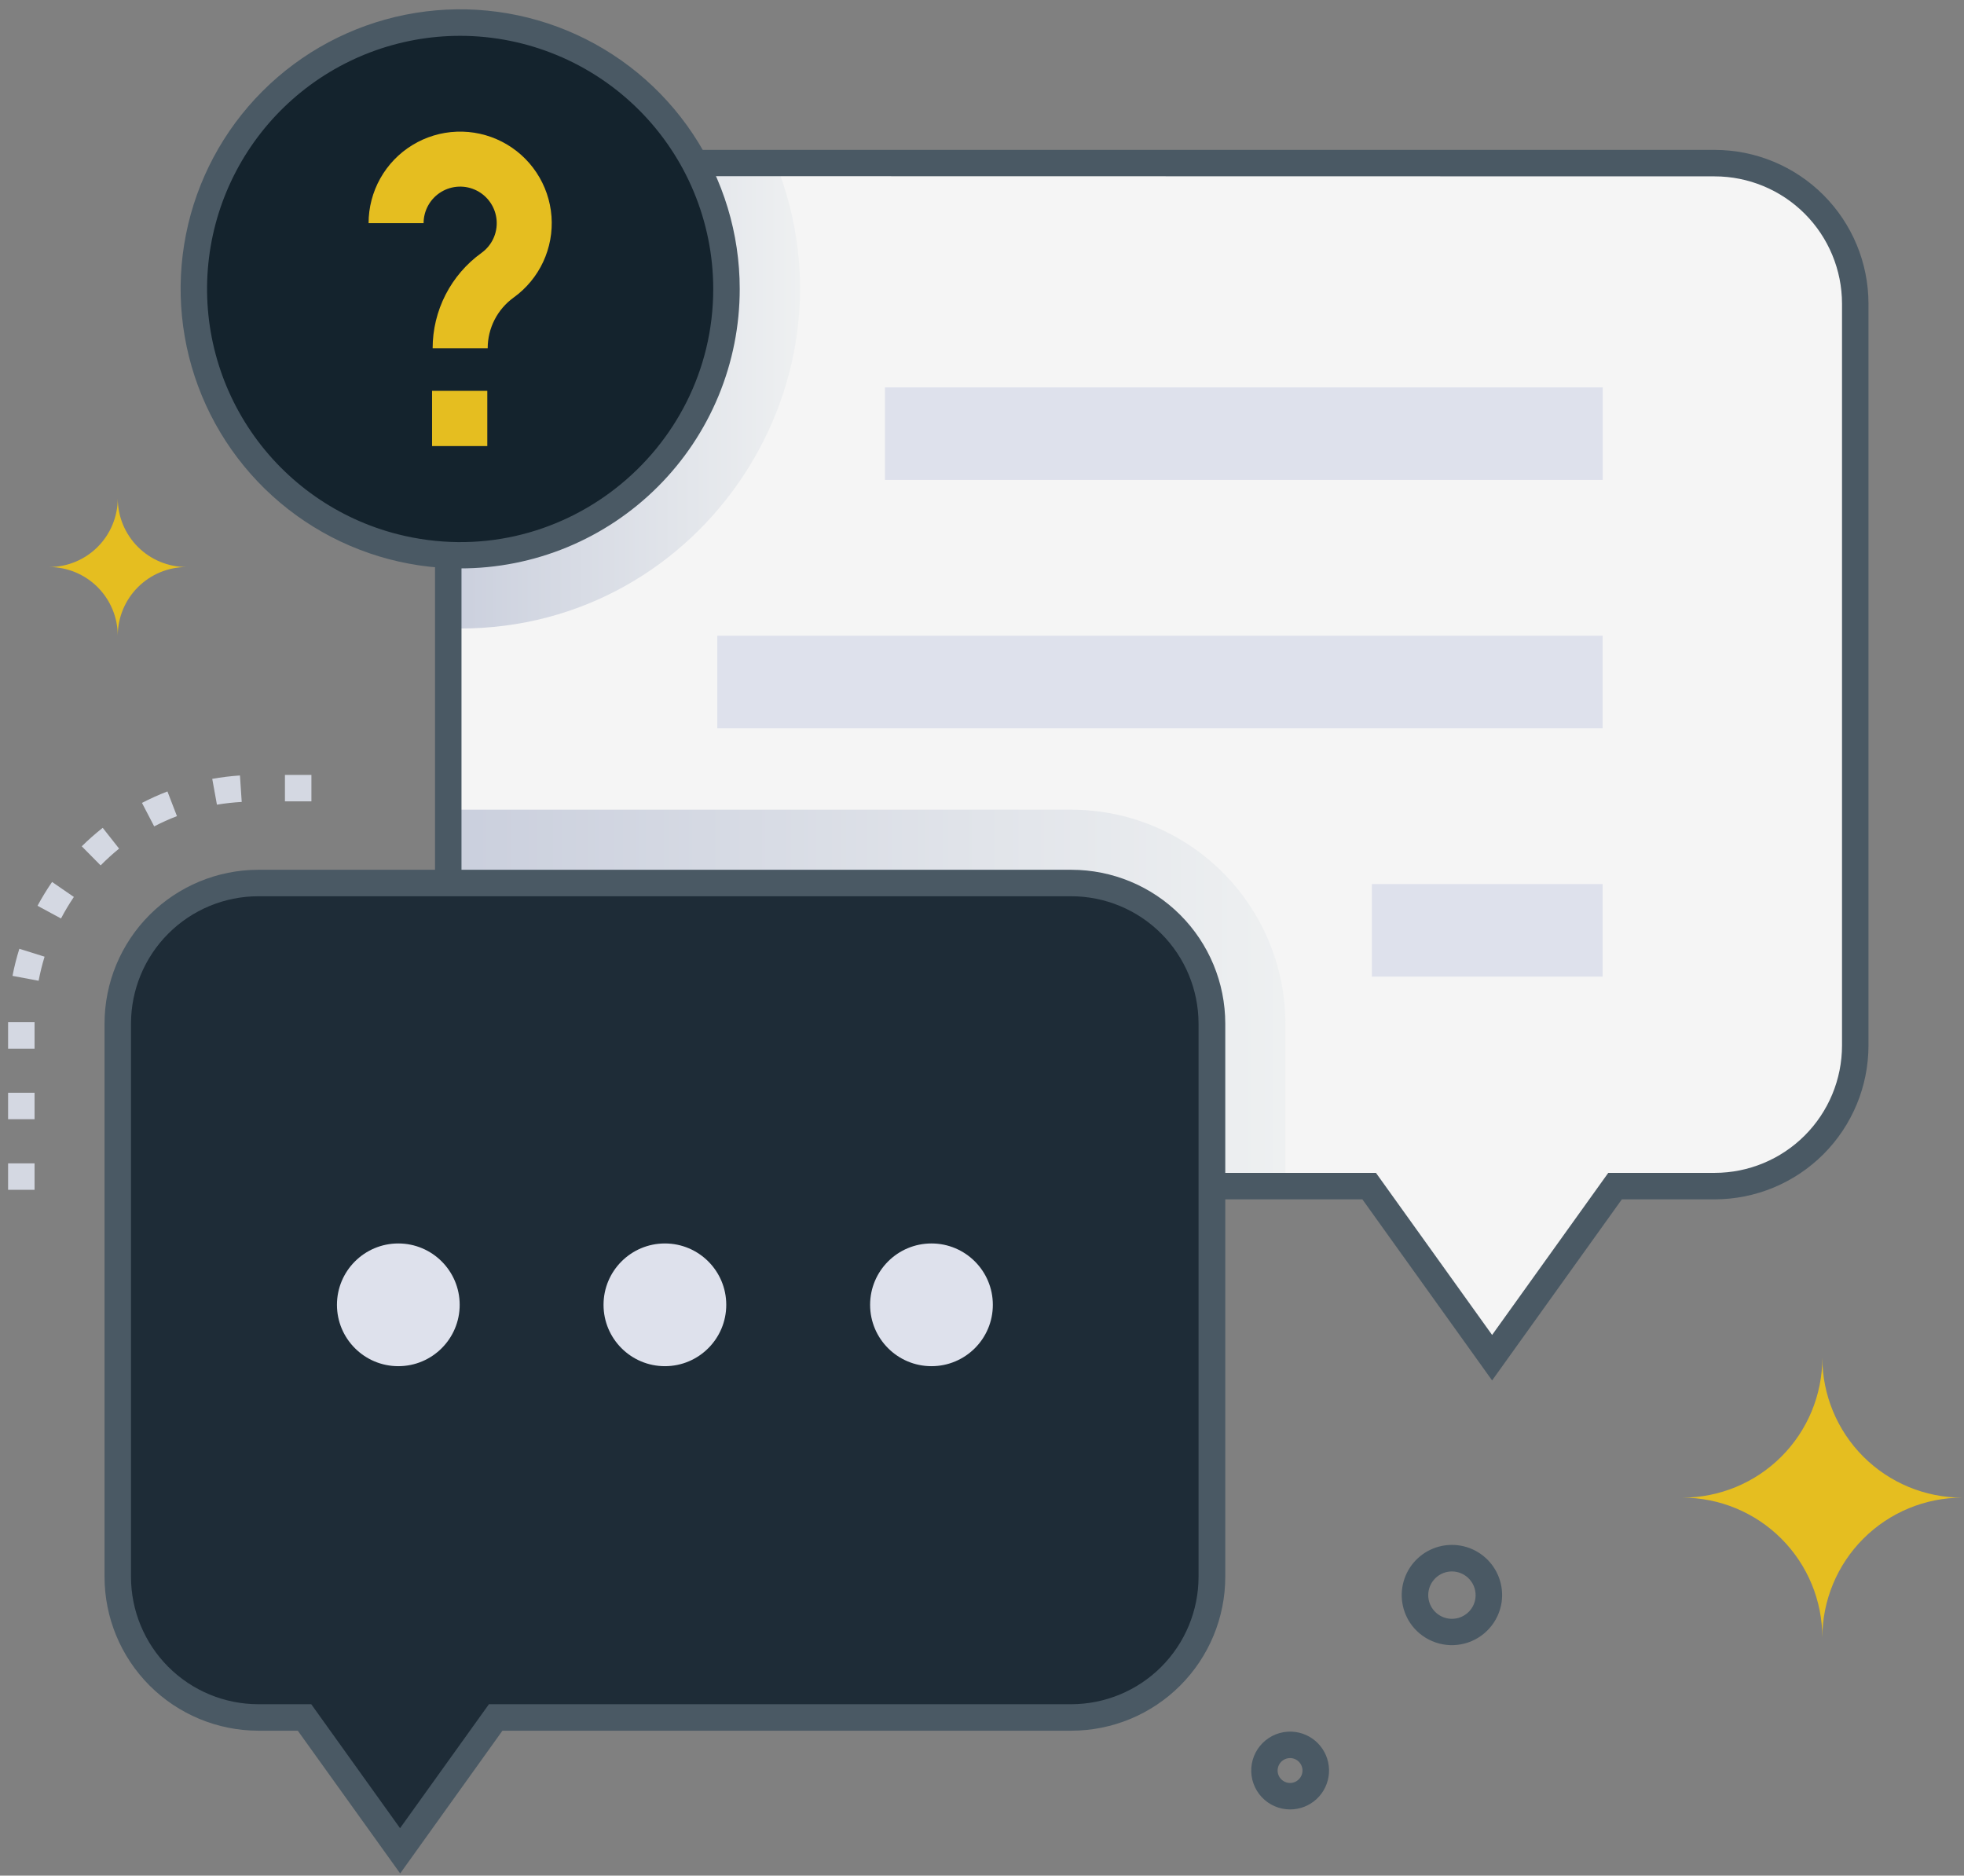 <svg width="200" height="191" viewBox="0 0 200 191" fill="none" xmlns="http://www.w3.org/2000/svg">
<rect x="0" y="0" width="200" height="191" fill="#808080" stroke="none"/>
<g id="Group">
<g id="Chatting">
<path id="Vector" d="M174.614 16.612H59.96C56.164 16.612 52.523 18.12 49.839 20.804C47.155 23.488 45.648 27.129 45.648 30.924V106.474C45.648 110.27 47.155 113.91 49.839 116.594C52.523 119.278 56.164 120.786 59.96 120.786H139.426L151.946 138.256L164.466 120.786H174.614C176.493 120.787 178.355 120.417 180.091 119.698C181.828 118.979 183.406 117.925 184.735 116.596C186.064 115.266 187.118 113.688 187.838 111.952C188.557 110.215 188.926 108.354 188.926 106.474V30.924C188.926 29.045 188.557 27.183 187.838 25.447C187.118 23.71 186.064 22.132 184.735 20.803C183.406 19.474 181.828 18.42 180.091 17.701C178.355 16.982 176.493 16.612 174.614 16.612Z" fill="#F5F5F5"/>
<path id="Vector_2" d="M188.926 30.925V106.475C188.926 110.271 187.418 113.912 184.734 116.596C182.05 119.281 178.41 120.79 174.614 120.791H164.47L151.946 138.257L139.426 120.791H59.964C56.167 120.791 52.526 119.283 49.841 116.598C47.156 113.913 45.648 110.272 45.648 106.475V30.925C45.648 27.128 47.156 23.486 49.841 20.802C52.526 18.117 56.167 16.608 59.964 16.608H174.614C178.41 16.61 182.05 18.119 184.734 20.803C187.418 23.488 188.926 27.129 188.926 30.925Z" fill="#F5F5F5"/>
<path id="Vector_3" d="M163.208 39.451H90.12V48.876H163.208V39.451Z" fill="#DEE1EC"/>
<path id="Vector_4" d="M163.203 64.742H73.045V74.167H163.203V64.742Z" fill="#DEE1EC"/>
<path id="Vector_5" d="M163.203 90.028H139.7V99.453H163.203V90.028Z" fill="#DEE1EC"/>
<path id="Vector_6" style="mix-blend-mode:multiply" d="M130.896 104.228V120.79H59.964C56.167 120.79 52.526 119.282 49.841 116.597C47.156 113.912 45.648 110.271 45.648 106.474V82.454H109.113C114.887 82.46 120.423 84.756 124.506 88.838C128.589 92.919 130.887 98.454 130.896 104.228Z" fill="url(#paint0_linear_2950_111)"/>
<path id="Vector_7" style="mix-blend-mode:multiply" d="M45.648 63.983V30.925C45.648 27.128 47.156 23.486 49.841 20.802C52.526 18.117 56.167 16.608 59.964 16.608H78.989C88.166 39.532 70.763 64.837 45.648 63.983Z" fill="url(#paint1_linear_2950_111)"/>
<path id="Vector_8" d="M151.946 140.574L138.735 122.134H59.96C55.808 122.129 51.827 120.478 48.892 117.542C45.956 114.606 44.305 110.626 44.3 106.474V30.92C44.305 26.769 45.956 22.789 48.892 19.854C51.828 16.919 55.808 15.268 59.96 15.265H174.614C178.765 15.268 182.745 16.919 185.681 19.854C188.617 22.789 190.269 26.769 190.273 30.92V106.474C190.269 110.626 188.617 114.606 185.682 117.542C182.746 120.478 178.765 122.129 174.614 122.134H165.158L151.946 140.574ZM59.96 17.938C56.523 17.941 53.228 19.308 50.798 21.737C48.367 24.167 47 27.461 46.995 30.898V106.474C46.999 109.911 48.366 113.207 50.796 115.637C53.227 118.068 56.522 119.435 59.96 119.438H140.118L151.946 135.943L163.774 119.438H174.614C178.051 119.435 181.346 118.068 183.777 115.637C186.208 113.207 187.575 109.911 187.578 106.474V30.92C187.573 27.483 186.206 24.189 183.775 21.759C181.345 19.33 178.05 17.963 174.614 17.96L59.96 17.938Z" fill="#4A5964"/>
<path id="Vector_9" d="M46.861 56.539C61.838 56.539 73.98 44.398 73.98 29.42C73.98 14.443 61.838 2.301 46.861 2.301C31.883 2.301 19.741 14.443 19.741 29.42C19.741 44.398 31.883 56.539 46.861 56.539Z" fill="#14232D"/>
<path id="Vector_10" d="M46.861 57.882C41.23 57.882 35.726 56.213 31.045 53.084C26.363 49.956 22.715 45.51 20.56 40.308C18.406 35.106 17.842 29.382 18.941 23.86C20.04 18.338 22.751 13.265 26.733 9.284C30.715 5.303 35.787 2.593 41.31 1.495C46.832 0.397 52.556 0.961 57.758 3.116C62.959 5.272 67.405 8.921 70.532 13.603C73.66 18.285 75.328 23.789 75.328 29.42C75.331 33.159 74.597 36.862 73.168 40.317C71.738 43.772 69.642 46.911 66.997 49.555C64.353 52.199 61.214 54.295 57.758 55.724C54.303 57.153 50.6 57.886 46.861 57.882ZM46.861 3.648C40.577 3.648 34.51 5.944 29.8 10.103C25.09 14.262 22.062 19.998 21.284 26.233C20.506 32.468 22.032 38.772 25.576 43.961C29.119 49.15 34.436 52.865 40.527 54.41C56.977 58.547 72.632 46.014 72.632 29.42C72.625 22.587 69.908 16.036 65.076 11.204C60.244 6.373 53.693 3.655 46.861 3.648Z" fill="#4A5964"/>
<path id="Vector_11" d="M49.663 35.467H44.057C44.057 33.57 44.508 31.7 45.373 30.011C46.237 28.323 47.491 26.864 49.03 25.755C49.548 25.383 49.963 24.884 50.233 24.306C50.504 23.728 50.621 23.09 50.574 22.454C50.527 21.817 50.317 21.204 49.965 20.672C49.612 20.14 49.129 19.707 48.562 19.415C47.994 19.124 47.361 18.983 46.723 19.006C46.086 19.03 45.465 19.217 44.92 19.549C44.375 19.881 43.925 20.348 43.613 20.905C43.3 21.461 43.136 22.089 43.136 22.727H37.534C37.535 21.129 37.945 19.559 38.727 18.166C39.509 16.772 40.635 15.603 41.998 14.771C43.362 13.938 44.916 13.469 46.512 13.41C48.109 13.35 49.694 13.702 51.115 14.431C52.537 15.16 53.747 16.241 54.63 17.573C55.514 18.904 56.04 20.439 56.16 22.032C56.279 23.625 55.987 25.222 55.312 26.67C54.637 28.118 53.602 29.368 52.304 30.301C51.487 30.891 50.821 31.667 50.361 32.565C49.902 33.464 49.663 34.458 49.663 35.467Z" fill="#E5BE20"/>
<path id="Vector_12" d="M49.623 39.801H43.999V45.425H49.623V39.801Z" fill="#E5BE20"/>
<path id="Vector_13" d="M109.113 89.921H26.304C22.509 89.921 18.87 91.428 16.186 94.111C13.502 96.794 11.993 100.433 11.992 104.229V160.565C11.99 162.446 12.358 164.309 13.076 166.048C13.795 167.786 14.848 169.366 16.178 170.697C17.507 172.028 19.086 173.084 20.823 173.804C22.561 174.524 24.423 174.895 26.304 174.895H31.017L40.751 188.484L50.49 174.895H109.113C112.909 174.895 116.549 173.387 119.233 170.703C121.918 168.019 123.425 164.379 123.425 160.583V104.229C123.424 100.433 121.916 96.794 119.232 94.111C116.548 91.428 112.908 89.921 109.113 89.921Z" fill="#1E2C37"/>
<path id="Vector_14" d="M40.751 190.779L30.325 176.243H26.282C22.131 176.232 18.154 174.576 15.222 171.637C12.291 168.698 10.645 164.716 10.645 160.565V104.229C10.649 100.077 12.301 96.097 15.237 93.162C18.173 90.227 22.153 88.577 26.304 88.573H109.113C113.265 88.577 117.245 90.227 120.181 93.162C123.117 96.097 124.768 100.077 124.773 104.229V160.565C124.773 164.72 123.124 168.705 120.187 171.645C117.251 174.584 113.268 176.238 109.113 176.243H51.164L40.751 190.779ZM26.304 91.269C22.868 91.272 19.573 92.638 17.143 95.068C14.712 97.498 13.345 100.792 13.34 104.229V160.565C13.339 164.005 14.704 167.306 17.135 169.74C19.566 172.174 22.864 173.544 26.304 173.547H31.695L40.738 186.171L49.789 173.547H109.086C112.524 173.544 115.819 172.177 118.25 169.746C120.68 167.316 122.047 164.02 122.051 160.583V104.229C122.046 100.792 120.678 97.498 118.248 95.068C115.818 92.638 112.523 91.272 109.086 91.269H26.304Z" fill="#4A5964"/>
<path id="Vector_15" d="M40.562 139.123C44.013 139.123 46.811 136.326 46.811 132.875C46.811 129.424 44.013 126.626 40.562 126.626C37.111 126.626 34.313 129.424 34.313 132.875C34.313 136.326 37.111 139.123 40.562 139.123Z" fill="#DEE1EC"/>
<path id="Vector_16" d="M67.709 139.123C71.16 139.123 73.957 136.326 73.957 132.875C73.957 129.424 71.16 126.626 67.709 126.626C64.258 126.626 61.46 129.424 61.46 132.875C61.46 136.326 64.258 139.123 67.709 139.123Z" fill="#DEE1EC"/>
<path id="Vector_17" d="M94.855 139.123C98.306 139.123 101.104 136.326 101.104 132.875C101.104 129.424 98.306 126.626 94.855 126.626C91.404 126.626 88.606 129.424 88.606 132.875C88.606 136.326 91.404 139.123 94.855 139.123Z" fill="#DEE1EC"/>
<path id="Vector_18" d="M143.784 165.529C143.275 164.859 142.939 164.074 142.806 163.243C142.672 162.412 142.746 161.562 143.021 160.766C143.295 159.971 143.762 159.256 144.379 158.684C144.996 158.112 145.745 157.702 146.559 157.489C147.373 157.276 148.227 157.267 149.045 157.463C149.863 157.659 150.62 158.054 151.249 158.613C151.878 159.172 152.359 159.878 152.65 160.667C152.941 161.456 153.033 162.306 152.917 163.139C152.774 164.137 152.339 165.07 151.668 165.822C150.997 166.574 150.119 167.111 149.144 167.366C148.169 167.621 147.14 167.583 146.187 167.256C145.233 166.929 144.397 166.328 143.784 165.529ZM147.854 160.026C147.391 160.026 146.938 160.159 146.549 160.41C146.16 160.66 145.851 161.017 145.659 161.439C145.467 161.86 145.401 162.328 145.467 162.786C145.534 163.244 145.731 163.673 146.035 164.022C146.339 164.371 146.737 164.626 147.182 164.755C147.626 164.884 148.099 164.882 148.542 164.75C148.986 164.618 149.382 164.361 149.684 164.01C149.986 163.659 150.18 163.229 150.244 162.77C150.291 162.429 150.264 162.081 150.165 161.751C150.067 161.421 149.898 161.115 149.672 160.856C149.446 160.596 149.166 160.387 148.853 160.244C148.539 160.101 148.199 160.026 147.854 160.026Z" fill="#4A5964"/>
<path id="Vector_19" d="M131.371 184.261C130.829 184.26 130.292 184.148 129.795 183.931C129.298 183.714 128.85 183.398 128.48 183.001C128.11 182.604 127.826 182.136 127.644 181.624C127.463 181.113 127.388 180.57 127.425 180.029C127.462 179.488 127.61 178.96 127.859 178.478C128.109 177.996 128.454 177.571 128.875 177.228C129.295 176.885 129.782 176.632 130.304 176.485C130.826 176.338 131.373 176.3 131.911 176.373C132.907 176.508 133.814 177.017 134.449 177.796C135.084 178.575 135.4 179.566 135.331 180.569C135.262 181.572 134.815 182.511 134.08 183.197C133.345 183.882 132.377 184.263 131.371 184.261ZM131.371 179.032C131.128 179.032 130.89 179.102 130.685 179.233C130.48 179.365 130.318 179.552 130.217 179.774C130.116 179.995 130.081 180.241 130.116 180.482C130.151 180.723 130.255 180.948 130.415 181.132C130.575 181.315 130.784 181.448 131.018 181.516C131.252 181.584 131.5 181.582 131.733 181.513C131.966 181.443 132.174 181.307 132.332 181.122C132.49 180.937 132.592 180.711 132.625 180.47C132.649 180.29 132.635 180.108 132.583 179.935C132.531 179.761 132.442 179.601 132.323 179.465C132.204 179.329 132.057 179.22 131.892 179.145C131.727 179.07 131.548 179.032 131.367 179.032H131.371Z" fill="#4A5964"/>
<path id="Vector_20" d="M3.52 121.164H0.824V118.468H3.52V121.164ZM3.52 113.976H0.824V111.281H3.52V113.976ZM3.52 106.789H0.824V104.093H3.52V106.789ZM3.933 99.875L1.273 99.377C1.453 98.445 1.686 97.524 1.97 96.618L4.539 97.422C4.292 98.228 4.09 99.047 3.933 99.875ZM6.179 93.514L3.821 92.239C4.271 91.404 4.766 90.594 5.303 89.813L7.522 91.34C7.046 92.044 6.609 92.775 6.215 93.528L6.179 93.514ZM10.222 88.101L8.326 86.183C9.001 85.516 9.713 84.887 10.46 84.301L12.127 86.417C11.474 86.949 10.85 87.515 10.258 88.115L10.222 88.101ZM15.702 84.153L14.458 81.763C15.299 81.325 16.165 80.935 17.05 80.595L18.02 83.11C17.229 83.413 16.455 83.761 15.702 84.153ZM22.095 81.965L21.614 79.314C22.547 79.147 23.489 79.032 24.435 78.969L24.615 81.664C23.77 81.711 22.929 81.804 22.095 81.942V81.965ZM31.712 81.606H29.017V78.91H31.712V81.606Z" fill="#D4D8E2"/>
<path id="Vector_21" d="M171.32 152.511C175.101 152.512 178.727 154.014 181.399 156.688C184.072 159.362 185.574 162.988 185.574 166.769C185.574 162.988 187.076 159.362 189.749 156.688C192.422 154.014 196.047 152.512 199.828 152.511C196.047 152.511 192.422 151.009 189.749 148.336C187.076 145.663 185.574 142.037 185.574 138.257C185.574 142.037 184.072 145.663 181.399 148.336C178.726 151.009 175.101 152.511 171.32 152.511Z" fill="#E5BE20"/>
<path id="Vector_22" d="M4.997 57.743C6.853 57.745 8.632 58.483 9.943 59.795C11.255 61.107 11.991 62.887 11.991 64.742C11.993 62.886 12.73 61.107 14.043 59.795C15.355 58.482 17.134 57.745 18.99 57.743C17.135 57.743 15.355 57.007 14.043 55.695C12.73 54.383 11.993 52.604 11.991 50.749C11.991 52.604 11.255 54.383 9.943 55.695C8.631 57.007 6.852 57.743 4.997 57.743Z" fill="#E5BE20"/>
</g>
</g>
<defs>
<linearGradient id="paint0_linear_2950_111" x1="45.648" y1="101.622" x2="130.896" y2="101.622" gradientUnits="userSpaceOnUse">
<stop stop-color="#CACFDD"/>
<stop offset="1" stop-color="#EEF0F1"/>
</linearGradient>
<linearGradient id="paint1_linear_2950_111" x1="45.648" y1="40.305" x2="81.473" y2="40.305" gradientUnits="userSpaceOnUse">
<stop stop-color="#CACFDD"/>
<stop offset="1" stop-color="#EEF0F1"/>
</linearGradient>
</defs>
</svg>
